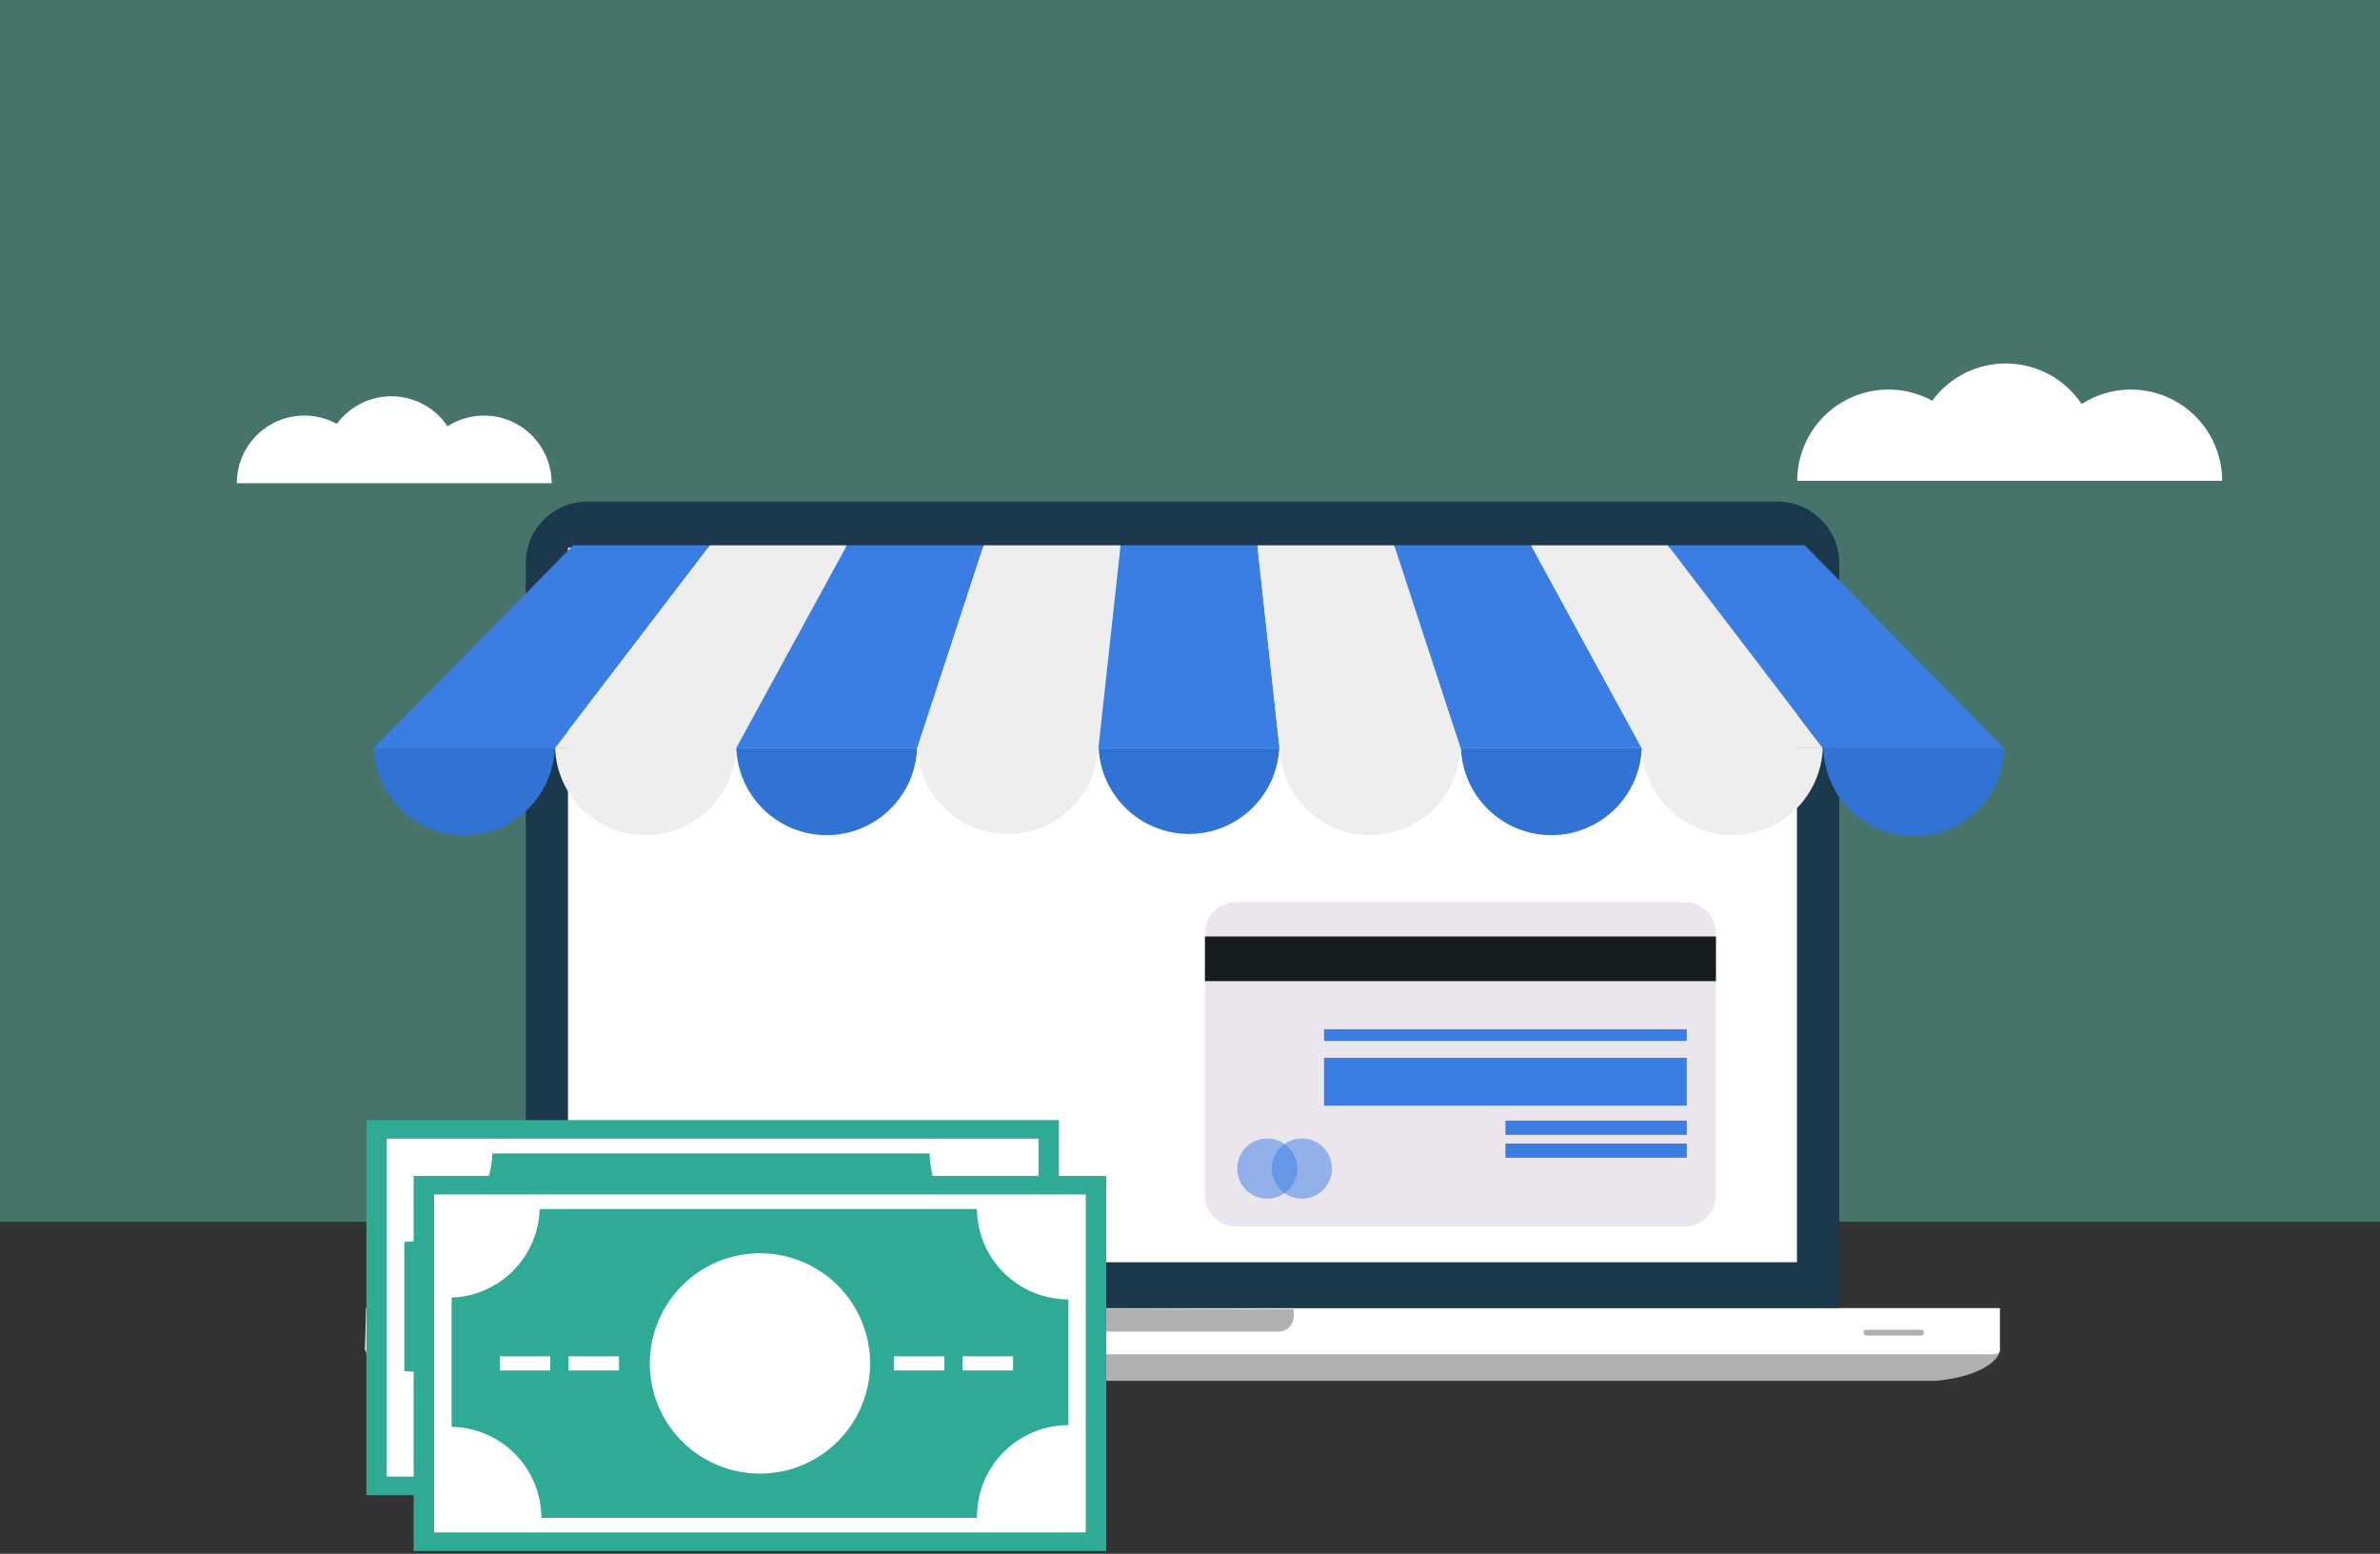 <svg width="645" height="421" viewBox="0 0 645 421" fill="none" xmlns="http://www.w3.org/2000/svg">
    <rect x="0" y="0" width="645" height="421" fill="#333333" stroke="none"/>
    <g clip-path="url(#clip0_2739_53580)">
    <g opacity="0.7">
    <path opacity="0.47" d="M645 0H0V331H645V0Z" fill="#6FF8DC"/>
    </g>
    <path d="M487.061 130.279H602.231C602.229 125.84 601.033 121.483 598.768 117.665C596.503 113.847 593.252 110.709 589.357 108.58C585.461 106.45 581.065 105.409 576.628 105.563C572.191 105.718 567.878 107.064 564.141 109.459C561.932 106.157 558.96 103.435 555.476 101.524C551.992 99.613 548.099 98.57 544.127 98.483C540.155 98.395 536.22 99.266 532.655 101.022C529.091 102.778 526.002 105.367 523.651 108.569C519.883 106.514 515.646 105.474 511.355 105.551C507.064 105.628 502.867 106.82 499.176 109.01C495.486 111.2 492.428 114.312 490.304 118.041C488.179 121.77 487.062 125.988 487.061 130.279Z" fill="white"/>
    <path d="M64.181 130.92H149.501C149.5 127.632 148.615 124.405 146.938 121.576C145.261 118.748 142.853 116.423 139.968 114.846C137.082 113.269 133.826 112.498 130.539 112.613C127.253 112.728 124.059 113.725 121.291 115.5C119.652 113.055 117.449 111.04 114.868 109.626C112.286 108.213 109.402 107.441 106.46 107.377C103.517 107.314 100.602 107.959 97.962 109.26C95.322 110.561 93.033 112.478 91.291 114.85C88.501 113.322 85.362 112.546 82.182 112.6C79.002 112.653 75.89 113.534 73.154 115.156C70.418 116.778 68.152 119.085 66.578 121.849C65.005 124.613 64.178 127.74 64.181 130.92Z" fill="white"/>
    <path d="M99.11 364.761C99.11 364.761 96.36 369.881 115.88 374.141H524.54C524.54 374.141 538.21 373.271 541.81 366.821V363.301L99.11 364.761Z" fill="#B0B0B0"/>
    <path d="M99.2 354.43H542V365.8C542 365.8 542.66 367.32 537.45 366.94H103.37C103.37 366.94 99.29 368.08 98.92 365.42L99.2 354.43Z" fill="white"/>
    <path d="M521.41 361.07C521.427 361.263 521.367 361.455 521.244 361.604C521.12 361.754 520.943 361.849 520.75 361.87H505.69C505.497 361.849 505.32 361.754 505.197 361.604C505.073 361.455 505.013 361.263 505.03 361.07C505.013 360.876 505.073 360.684 505.197 360.535C505.32 360.385 505.497 360.29 505.69 360.27H520.75C520.846 360.278 520.939 360.306 521.025 360.351C521.11 360.396 521.185 360.458 521.247 360.532C521.308 360.606 521.354 360.692 521.382 360.784C521.41 360.877 521.42 360.974 521.41 361.07Z" fill="#B0B0B0"/>
    <path d="M290.511 354.52C290.511 354.52 288.811 360.21 294.511 360.78H345.871C345.871 360.78 351.331 361.48 350.611 354.71L290.511 354.52Z" fill="#B0B0B0"/>
    <path d="M498.451 354.38V152.56C498.437 148.147 496.678 143.918 493.556 140.798C490.434 137.678 486.204 135.921 481.79 135.91H159.13C154.719 135.923 150.491 137.682 147.372 140.801C144.252 143.921 142.494 148.148 142.48 152.56V354.38H498.451Z" fill="#1B384C"/>
    <path d="M486.991 148.41H153.931V342H486.991V148.41Z" fill="white"/>
    <path d="M101.341 202.76C101.597 209.086 104.29 215.069 108.856 219.454C113.423 223.84 119.509 226.29 125.841 226.29C132.172 226.29 138.259 223.84 142.825 219.454C147.392 215.069 150.085 209.086 150.341 202.76H101.341Z" fill="#3173D3"/>
    <path d="M155.34 147.75L101.271 202.76H150.37L192.421 147.75H155.34Z" fill="#3A7EE4"/>
    <path d="M192.42 147.75L150.37 202.76H199.47L229.51 147.75H192.42Z" fill="#EEEEEE"/>
    <path d="M150.44 202.76C150.696 209.086 153.389 215.069 157.956 219.454C162.523 223.84 168.609 226.29 174.94 226.29C181.272 226.29 187.358 223.84 191.925 219.454C196.492 215.069 199.185 209.086 199.44 202.76H150.44Z" fill="#EEEEEE"/>
    <path d="M199.54 202.76C199.796 209.086 202.489 215.069 207.055 219.454C211.622 223.84 217.708 226.29 224.04 226.29C230.372 226.29 236.458 223.84 241.025 219.454C245.591 215.069 248.284 209.086 248.54 202.76H199.54Z" fill="#3173D3"/>
    <path d="M229.511 147.75L199.471 202.76H248.561L266.591 147.75H229.511Z" fill="#3A7EE4"/>
    <path d="M266.591 147.75L248.561 202.76H297.671L303.681 147.75H266.591Z" fill="#EEEEEE"/>
    <path d="M248.641 202.76C248.976 209.025 251.701 214.922 256.254 219.238C260.807 223.555 266.842 225.96 273.116 225.96C279.389 225.96 285.424 223.555 289.978 219.238C294.531 214.922 297.255 209.025 297.591 202.76H248.641Z" fill="#EEEEEE"/>
    <path d="M297.74 202.76C298.075 209.025 300.8 214.922 305.353 219.238C309.907 223.555 315.941 225.96 322.215 225.96C328.489 225.96 334.524 223.555 339.077 219.238C343.63 214.922 346.355 209.025 346.69 202.76H297.74Z" fill="#3173D3"/>
    <path d="M303.68 147.75L297.67 202.76H346.77L340.76 147.75H303.68Z" fill="#3A7EE4"/>
    <path d="M346.83 202.76C347.086 209.086 349.779 215.069 354.346 219.454C358.912 223.84 364.998 226.29 371.33 226.29C377.662 226.29 383.748 223.84 388.315 219.454C392.881 215.069 395.574 209.086 395.83 202.76H346.83Z" fill="#EEEEEE"/>
    <path d="M340.761 147.75L346.771 202.76H395.861L377.841 147.75H340.761Z" fill="#EEEEEE"/>
    <path d="M377.841 147.75L395.861 202.76H444.961L414.931 147.75H377.841Z" fill="#3A7EE4"/>
    <path d="M395.931 202.76C396.186 209.086 398.879 215.069 403.446 219.454C408.013 223.84 414.099 226.29 420.431 226.29C426.762 226.29 432.849 223.84 437.415 219.454C441.982 215.069 444.675 209.086 444.931 202.76H395.931Z" fill="#3173D3"/>
    <path d="M414.931 147.75L444.961 202.76H494.061L452.011 147.75H414.931Z" fill="#EEEEEE"/>
    <path d="M445 202.76C445.256 209.086 447.949 215.069 452.515 219.454C457.082 223.84 463.168 226.29 469.5 226.29C475.832 226.29 481.918 223.84 486.485 219.454C491.051 215.069 493.744 209.086 494 202.76H445Z" fill="#EEEEEE"/>
    <path d="M452.011 147.75L494.061 202.76H543.161L489.091 147.75H452.011Z" fill="#3A7EE4"/>
    <path d="M494.141 202.76C494.323 209.136 496.984 215.191 501.559 219.637C506.133 224.083 512.261 226.57 518.641 226.57C525.02 226.57 531.148 224.083 535.722 219.637C540.297 215.191 542.958 209.136 543.141 202.76H494.141Z" fill="#3173D3"/>
    <path d="M286.98 303.5H99.28V405.12H286.98V303.5Z" fill="#2FAA95"/>
    <path d="M281.44 400.089H104.82V308.529H281.44V400.089Z" fill="white"/>
    <path d="M276.46 337C269.983 336.937 263.789 334.339 259.205 329.763C254.621 325.187 252.013 318.996 251.94 312.52H133.44C133.254 318.803 130.683 324.781 126.25 329.238C121.816 333.695 115.853 336.299 109.57 336.52V371.52C116.013 371.634 122.158 374.254 126.701 378.825C131.243 383.395 133.826 389.556 133.9 396C133.9 396 133.9 396.09 133.9 396.15H252C252 395.95 252 395.76 252 395.56C252.055 389.08 254.646 382.88 259.219 378.288C263.791 373.697 269.981 371.08 276.46 371H276.69V337H276.46Z" fill="#2FAA95"/>
    <path d="M163.29 354.321C163.292 360.225 165.045 365.995 168.326 370.903C171.608 375.811 176.271 379.635 181.726 381.893C187.181 384.15 193.183 384.739 198.973 383.585C204.763 382.432 210.081 379.587 214.254 375.411C218.427 371.235 221.269 365.915 222.418 360.125C223.568 354.334 222.975 348.332 220.714 342.879C218.453 337.425 214.625 332.764 209.715 329.486C204.806 326.208 199.034 324.459 193.13 324.461C185.215 324.469 177.627 327.618 172.032 333.217C166.437 338.815 163.293 346.406 163.29 354.321Z" fill="white"/>
    <path d="M220.311 354.061C220.311 359.401 218.727 364.621 215.76 369.061C212.793 373.501 208.577 376.962 203.643 379.005C198.709 381.049 193.281 381.584 188.043 380.542C182.806 379.5 177.995 376.928 174.219 373.152C170.443 369.376 167.871 364.565 166.829 359.328C165.788 354.091 166.322 348.662 168.366 343.728C170.409 338.794 173.87 334.578 178.31 331.611C182.75 328.644 187.97 327.061 193.311 327.061C200.471 327.061 207.339 329.905 212.402 334.969C217.466 340.032 220.311 346.9 220.311 354.061Z" fill="#2FA9BC"/>
    <path d="M154.94 352.391H141.25V356.231H154.94V352.391Z" fill="white"/>
    <path d="M136.331 352.391H122.631V356.231H136.331V352.391Z" fill="white"/>
    <path d="M261.73 352.391H248.04V356.231H261.73V352.391Z" fill="white"/>
    <path d="M243.121 352.391H229.431V356.231H243.121V352.391Z" fill="white"/>
    <path d="M299.801 318.609H112.101V420.229H299.801V318.609Z" fill="#2FAA95"/>
    <path d="M294.261 415.201H117.641V323.641H294.261V415.201Z" fill="white"/>
    <path d="M289.281 352.08C282.801 352.017 276.604 349.418 272.018 344.84C267.433 340.262 264.824 334.069 264.751 327.59H146.261C146.072 333.873 143.5 339.849 139.067 344.306C134.635 348.763 128.673 351.367 122.391 351.59V386.59C128.84 386.704 134.991 389.33 139.535 393.909C144.079 398.488 146.657 404.659 146.721 411.11C146.721 411.17 146.721 411.21 146.721 411.26H264.781C264.781 411.07 264.781 410.88 264.781 410.68C264.841 404.192 267.444 397.986 272.031 393.397C276.618 388.808 282.823 386.202 289.311 386.14H289.541V352.07L289.281 352.08Z" fill="#2FAA95"/>
    <path d="M176.101 369.42C176.101 375.322 177.85 381.091 181.128 385.999C184.406 390.907 189.064 394.733 194.516 396.993C199.967 399.254 205.967 399.848 211.756 398.7C217.545 397.553 222.863 394.715 227.04 390.545C231.217 386.375 234.064 381.061 235.221 375.274C236.378 369.487 235.794 363.487 233.543 358.032C231.291 352.577 227.473 347.911 222.571 344.625C217.668 341.339 211.902 339.58 206.001 339.57C198.078 339.565 190.477 342.707 184.87 348.304C179.263 353.902 176.109 361.497 176.101 369.42Z" fill="white"/>
    <path d="M233.131 369.18C233.131 374.52 231.547 379.74 228.581 384.18C225.614 388.62 221.397 392.081 216.463 394.124C211.53 396.168 206.101 396.703 200.863 395.661C195.626 394.619 190.815 392.048 187.039 388.272C183.263 384.496 180.691 379.685 179.65 374.447C178.608 369.21 179.143 363.781 181.186 358.847C183.23 353.914 186.69 349.697 191.13 346.73C195.571 343.763 200.791 342.18 206.131 342.18C213.292 342.18 220.159 345.024 225.223 350.088C230.286 355.151 233.131 362.019 233.131 369.18Z" fill="white"/>
    <path d="M167.76 367.5H154.07V371.33H167.76V367.5Z" fill="white"/>
    <path d="M149.14 367.5H135.45V371.33H149.14V367.5Z" fill="white"/>
    <path d="M274.55 367.5H260.86V371.33H274.55V367.5Z" fill="white"/>
    <path d="M255.93 367.5H242.24V371.33H255.93V367.5Z" fill="white"/>
    <path d="M326.551 323.929C326.551 326.155 327.434 328.29 329.008 329.865C330.581 331.44 332.715 332.327 334.941 332.329H456.641C458.867 332.327 461.001 331.44 462.574 329.865C464.147 328.29 465.031 326.155 465.031 323.929V252.849C465.031 250.623 464.147 248.488 462.574 246.913C461.001 245.338 458.867 244.452 456.641 244.449H334.941C332.715 244.452 330.581 245.338 329.008 246.913C327.434 248.488 326.551 250.623 326.551 252.849V323.929Z" fill="#EBE5EE"/>
    <path d="M465.031 253.74H326.551V265.84H465.031V253.74Z" fill="#161D21"/>
    <path d="M457.13 286.609H358.83V299.569H457.13V286.609Z" fill="#3A7EE4"/>
    <path d="M457.13 278.869H358.83V282.029H457.13V278.869Z" fill="#3A7EE4"/>
    <path d="M457.13 303.631H407.98V307.491H457.13V303.631Z" fill="#3A7EE4"/>
    <path d="M457.13 309.84H407.98V313.7H457.13V309.84Z" fill="#3A7EE4"/>
    <path opacity="0.5" d="M344.67 316.631C344.669 315.56 344.878 314.499 345.287 313.509C345.696 312.519 346.297 311.619 347.053 310.861C347.81 310.103 348.709 309.502 349.699 309.092C350.688 308.682 351.749 308.471 352.82 308.471C353.892 308.471 354.953 308.682 355.943 309.092C356.933 309.502 357.832 310.103 358.59 310.861C359.348 311.618 359.949 312.518 360.359 313.508C360.769 314.498 360.98 315.559 360.98 316.631C360.977 318.793 360.116 320.866 358.586 322.394C357.056 323.922 354.982 324.781 352.82 324.781C350.658 324.781 348.585 323.922 347.057 322.394C345.529 320.865 344.67 318.792 344.67 316.631Z" fill="#3A7EE4"/>
    <path opacity="0.5" d="M335.29 316.631C335.289 315.56 335.499 314.499 335.908 313.509C336.317 312.519 336.917 311.619 337.674 310.861C338.431 310.103 339.329 309.502 340.319 309.092C341.308 308.682 342.369 308.471 343.44 308.471C344.512 308.471 345.573 308.682 346.563 309.092C347.553 309.502 348.452 310.103 349.21 310.861C349.968 311.618 350.569 312.518 350.979 313.508C351.389 314.498 351.6 315.559 351.6 316.631C351.6 317.702 351.389 318.762 350.979 319.752C350.569 320.741 349.967 321.64 349.209 322.397C348.452 323.154 347.552 323.754 346.562 324.163C345.572 324.572 344.511 324.782 343.44 324.781C341.279 324.781 339.206 323.922 337.677 322.394C336.149 320.865 335.29 318.792 335.29 316.631Z" fill="#3A7EE4"/>
    </g>
    <defs>
    <clipPath id="clip0_2739_53580">
    <rect width="645" height="421" fill="white"/>
    </clipPath>
    </defs>
    </svg>
    